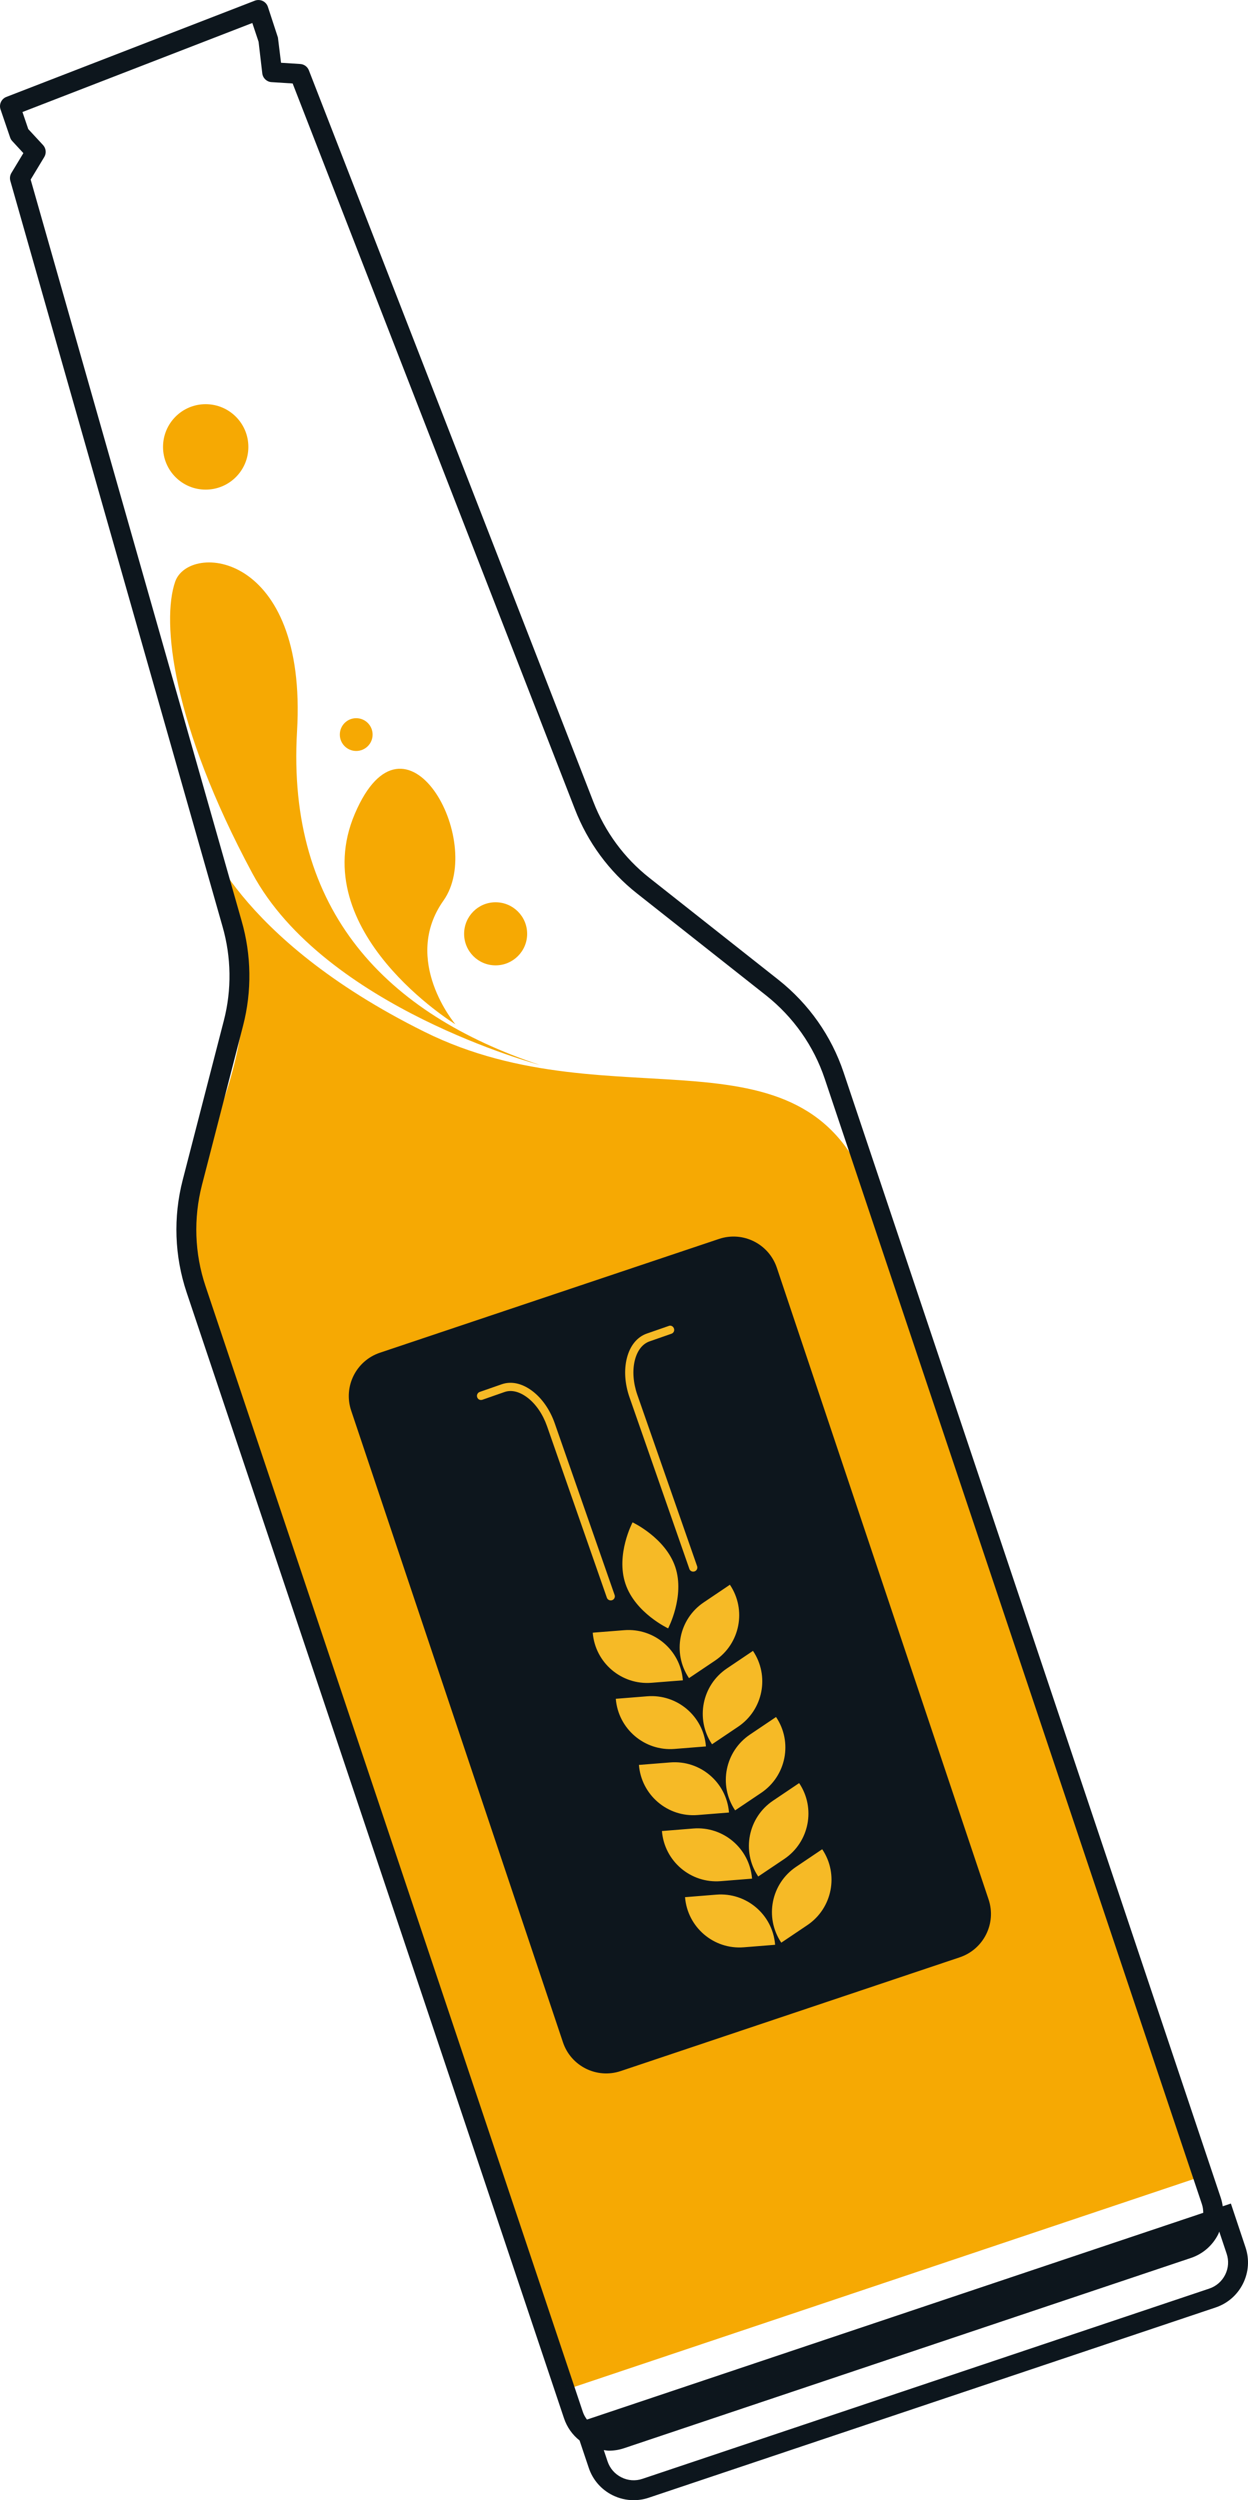 <svg version="1.1" id="图层_1" x="0px" y="0px" width="75.709px" height="151.581px" viewBox="0 0 75.709 151.581" enable-background="new 0 0 75.709 151.581" xml:space="preserve" xmlns="http://www.w3.org/2000/svg" xmlns:xlink="http://www.w3.org/1999/xlink" xmlns:xml="http://www.w3.org/XML/1998/namespace">
  <path fill="#F6A903" d="M12.288,50.339c0,0,1.903,6.478,13.457,12.215c11.556,5.737,23.381-1.12,27.193,10.244
	c3.81,11.365,19.852,59.187,19.852,59.187l-38.702,12.979L13.325,83.067c0,0-3.826-7.05-1.037-13.152
	c2.789-6.102,2.487-9.727,2.487-9.727L12.288,50.339z M18.02,44.333c0.639-10.933-6.566-11.474-7.396-9.06
	c-0.834,2.418-0.178,8.625,4.68,17.667c4.379,8.152,17.439,11.626,17.439,11.626C23.457,61.473,17.381,55.267,18.02,44.333z
	 M26.902,54.602c2.567-3.623-2.311-12.433-5.374-5.269c-3.059,7.162,6.098,12.768,6.098,12.768S24.337,58.226,26.902,54.602z
	 M30.063,54.702c-1.056,0-1.908,0.857-1.908,1.914c0,1.056,0.853,1.912,1.908,1.912c1.058,0,1.916-0.856,1.916-1.912
	C31.979,55.559,31.121,54.702,30.063,54.702z M12.474,24.504c-1.429,0-2.584,1.161-2.584,2.591c0,1.431,1.155,2.59,2.584,2.59
	c1.433,0,2.593-1.159,2.593-2.59C15.067,25.666,13.907,24.504,12.474,24.504z M21.608,43.542c-0.549,0-0.993,0.445-0.993,0.995
	c0,0.548,0.444,0.993,0.993,0.993c0.552,0,0.996-0.445,0.996-0.993C22.604,43.987,22.16,43.542,21.608,43.542z" class="color c1"/>
  <path fill="#0D161D" d="M75.558,136.252l-0.887-2.656l-0.495,0.166c-0.025-0.172-0.062-0.344-0.118-0.512L51.175,65.013
	c-0.741-2.206-2.105-4.146-3.948-5.607l-7.836-6.186c-1.518-1.196-2.691-2.789-3.395-4.608L18.738,4.264
	c-0.085-0.22-0.29-0.369-0.524-0.384l-1.165-0.074L16.86,2.274l-0.608-1.858c-0.051-0.157-0.165-0.286-0.314-0.357
	c-0.15-0.07-0.323-0.077-0.477-0.019L0.384,5.877C0.083,5.995-0.072,6.33,0.033,6.635l0.581,1.702
	c0.027,0.08,0.07,0.153,0.128,0.215l0.676,0.732L0.69,10.489c-0.086,0.144-0.108,0.316-0.063,0.478l12.87,45.199
	c0.537,1.863,0.566,3.837,0.082,5.708l-2.495,9.663c-0.583,2.262-0.499,4.622,0.239,6.825l22.891,68.252
	c0.18,0.538,0.508,1.002,0.945,1.346l0.555,1.654c0.242,0.727,0.753,1.318,1.441,1.662c0.407,0.203,0.846,0.305,1.286,0.305
	c0.308,0,0.616-0.049,0.916-0.15l34.384-11.533c0.73-0.244,1.323-0.76,1.666-1.449C75.75,137.758,75.802,136.979,75.558,136.252z
	 M12.468,77.978c-0.665-1.981-0.738-4.105-0.215-6.14l2.495-9.663c0.537-2.08,0.506-4.274-0.091-6.343L1.86,10.888l0.826-1.369
	C2.825,9.29,2.794,8.996,2.613,8.797L1.715,7.827L1.363,6.792l13.943-5.398l0.38,1.138l0.225,1.916
	c0.034,0.29,0.271,0.515,0.562,0.532l1.28,0.081l17.118,43.987c0.779,2.02,2.084,3.791,3.772,5.12l7.834,6.184
	c1.657,1.316,2.886,3.062,3.553,5.046l22.883,68.237c0.058,0.171,0.079,0.348,0.081,0.523l-37.386,12.535
	c-0.104-0.14-0.193-0.292-0.25-0.463L12.468,77.978z M74.326,137.909c-0.2,0.402-0.544,0.701-0.97,0.844l-34.384,11.533
	c-0.421,0.143-0.877,0.111-1.277-0.092c-0.398-0.199-0.695-0.541-0.837-0.963l-0.23-0.687c0.104,0.012,0.208,0.036,0.313,0.036
	c0.308,0,0.616-0.049,0.916-0.15l34.384-11.533c0.73-0.244,1.323-0.76,1.666-1.449c0.024-0.049,0.036-0.102,0.058-0.151l0.448,1.339
	C74.555,137.057,74.524,137.51,74.326,137.909z M58.224,118.667l-20.567,6.896c-1.451,0.488-3.023-0.295-3.507-1.746L21.303,85.52
	c-0.486-1.452,0.295-3.022,1.749-3.509l20.565-6.897c1.451-0.487,3.021,0.294,3.51,1.748l12.844,38.295
	C60.458,116.608,59.676,118.178,58.224,118.667z" class="color c2"/>
  <path fill="#F6BA26" d="M43.38,100.678l-1.584,1.064c-0.005-0.006-0.005-0.012-0.011-0.019c-1.008-1.517-0.604-3.562,0.911-4.577
	l1.497-1.008l0.085-0.06C45.301,97.597,44.897,99.657,43.38,100.678z M45.678,100.088l-0.085,0.059l-1.497,1.008
	c-1.512,1.017-1.916,3.063-0.913,4.578c0.005,0.004,0.01,0.01,0.013,0.018l1.582-1.064
	C46.296,103.665,46.701,101.609,45.678,100.088z M47.078,104.098l-0.085,0.057l-1.497,1.008c-1.512,1.018-1.918,3.063-0.913,4.576
	c0.005,0.008,0.008,0.014,0.013,0.02l1.582-1.063C47.696,107.674,48.103,105.616,47.078,104.098z M48.48,108.106l-0.09,0.059
	l-1.495,1.006c-1.512,1.018-1.918,3.061-0.91,4.578c0.002,0.008,0.008,0.014,0.01,0.02l1.584-1.064
	C49.096,111.682,49.5,109.624,48.48,108.106z M49.879,112.116l-0.09,0.059l-1.494,1.006c-1.515,1.018-1.919,3.063-0.913,4.578
	c0.005,0.006,0.007,0.012,0.015,0.02l1.582-1.064C50.496,115.692,50.9,113.633,49.879,112.116z M37.862,98.835l-1.799,0.142
	l-0.055,0.006l-0.05,0.004c0.147,1.822,1.743,3.182,3.567,3.037l1.9-0.15c0-0.01,0-0.017,0-0.024
	c-0.002-0.005-0.002-0.008-0.002-0.011C41.264,100.032,39.673,98.69,37.862,98.835z M39.261,102.842l-1.801,0.144l-0.056,0.003
	l-0.047,0.005c0.147,1.825,1.744,3.185,3.564,3.04l1.904-0.152c0-0.008-0.003-0.016-0.003-0.021c0-0.008,0-0.01,0-0.014
	C42.662,104.04,41.073,102.698,39.261,102.842z M40.661,106.852l-1.799,0.143l-0.057,0.004L38.76,107
	c0.142,1.824,1.741,3.188,3.563,3.041l1.9-0.152c0-0.008,0-0.014,0-0.021c-0.002-0.006-0.002-0.008-0.002-0.012
	C44.059,108.049,42.472,106.706,40.661,106.852z M42.058,110.858l-1.796,0.145l-0.058,0.004l-0.048,0.004
	c0.145,1.824,1.742,3.186,3.565,3.039l1.901-0.152c0-0.008,0-0.014,0-0.021c0-0.004-0.003-0.008-0.003-0.012
	C45.461,112.057,43.87,110.713,42.058,110.858z M43.458,114.868l-1.796,0.145l-0.056,0.004l-0.049,0.002
	c0.145,1.824,1.741,3.188,3.564,3.041l1.901-0.152c0-0.008,0-0.016-0.003-0.023c0-0.004,0-0.008,0-0.01
	C46.861,116.067,45.272,114.723,43.458,114.868z M37.133,97.016c0.13-0.045,0.199-0.188,0.152-0.316l-3.63-10.401
	c-0.284-0.814-0.764-1.511-1.354-1.959c-0.619-0.472-1.283-0.621-1.874-0.412L29.1,84.39c-0.127,0.047-0.199,0.19-0.152,0.32
	c0.043,0.13,0.167,0.197,0.314,0.155l1.33-0.465c0.437-0.157,0.925-0.029,1.409,0.337c0.509,0.39,0.928,1.003,1.183,1.726l3.63,10.4
	c0.045,0.13,0.185,0.195,0.314,0.154C37.13,97.018,37.13,97.016,37.133,97.016z M42.138,95.27c0.13-0.045,0.199-0.188,0.151-0.318
	l-3.63-10.4c-0.249-0.723-0.302-1.466-0.146-2.087c0.149-0.588,0.464-0.992,0.896-1.142l1.325-0.462
	c0.132-0.045,0.199-0.189,0.151-0.318c-0.045-0.131-0.187-0.21-0.316-0.154l-1.33,0.462c-0.589,0.206-1.021,0.736-1.21,1.49
	c-0.182,0.717-0.125,1.562,0.16,2.375l3.63,10.401c0.042,0.131,0.185,0.198,0.316,0.154L42.138,95.27z M38.374,92.297
	c0,0-1.03,1.947-0.432,3.722c0.591,1.771,2.59,2.706,2.59,2.706s1.027-1.949,0.434-3.719C40.37,93.231,38.374,92.297,38.374,92.297z
	" class="color c3"/>
</svg>